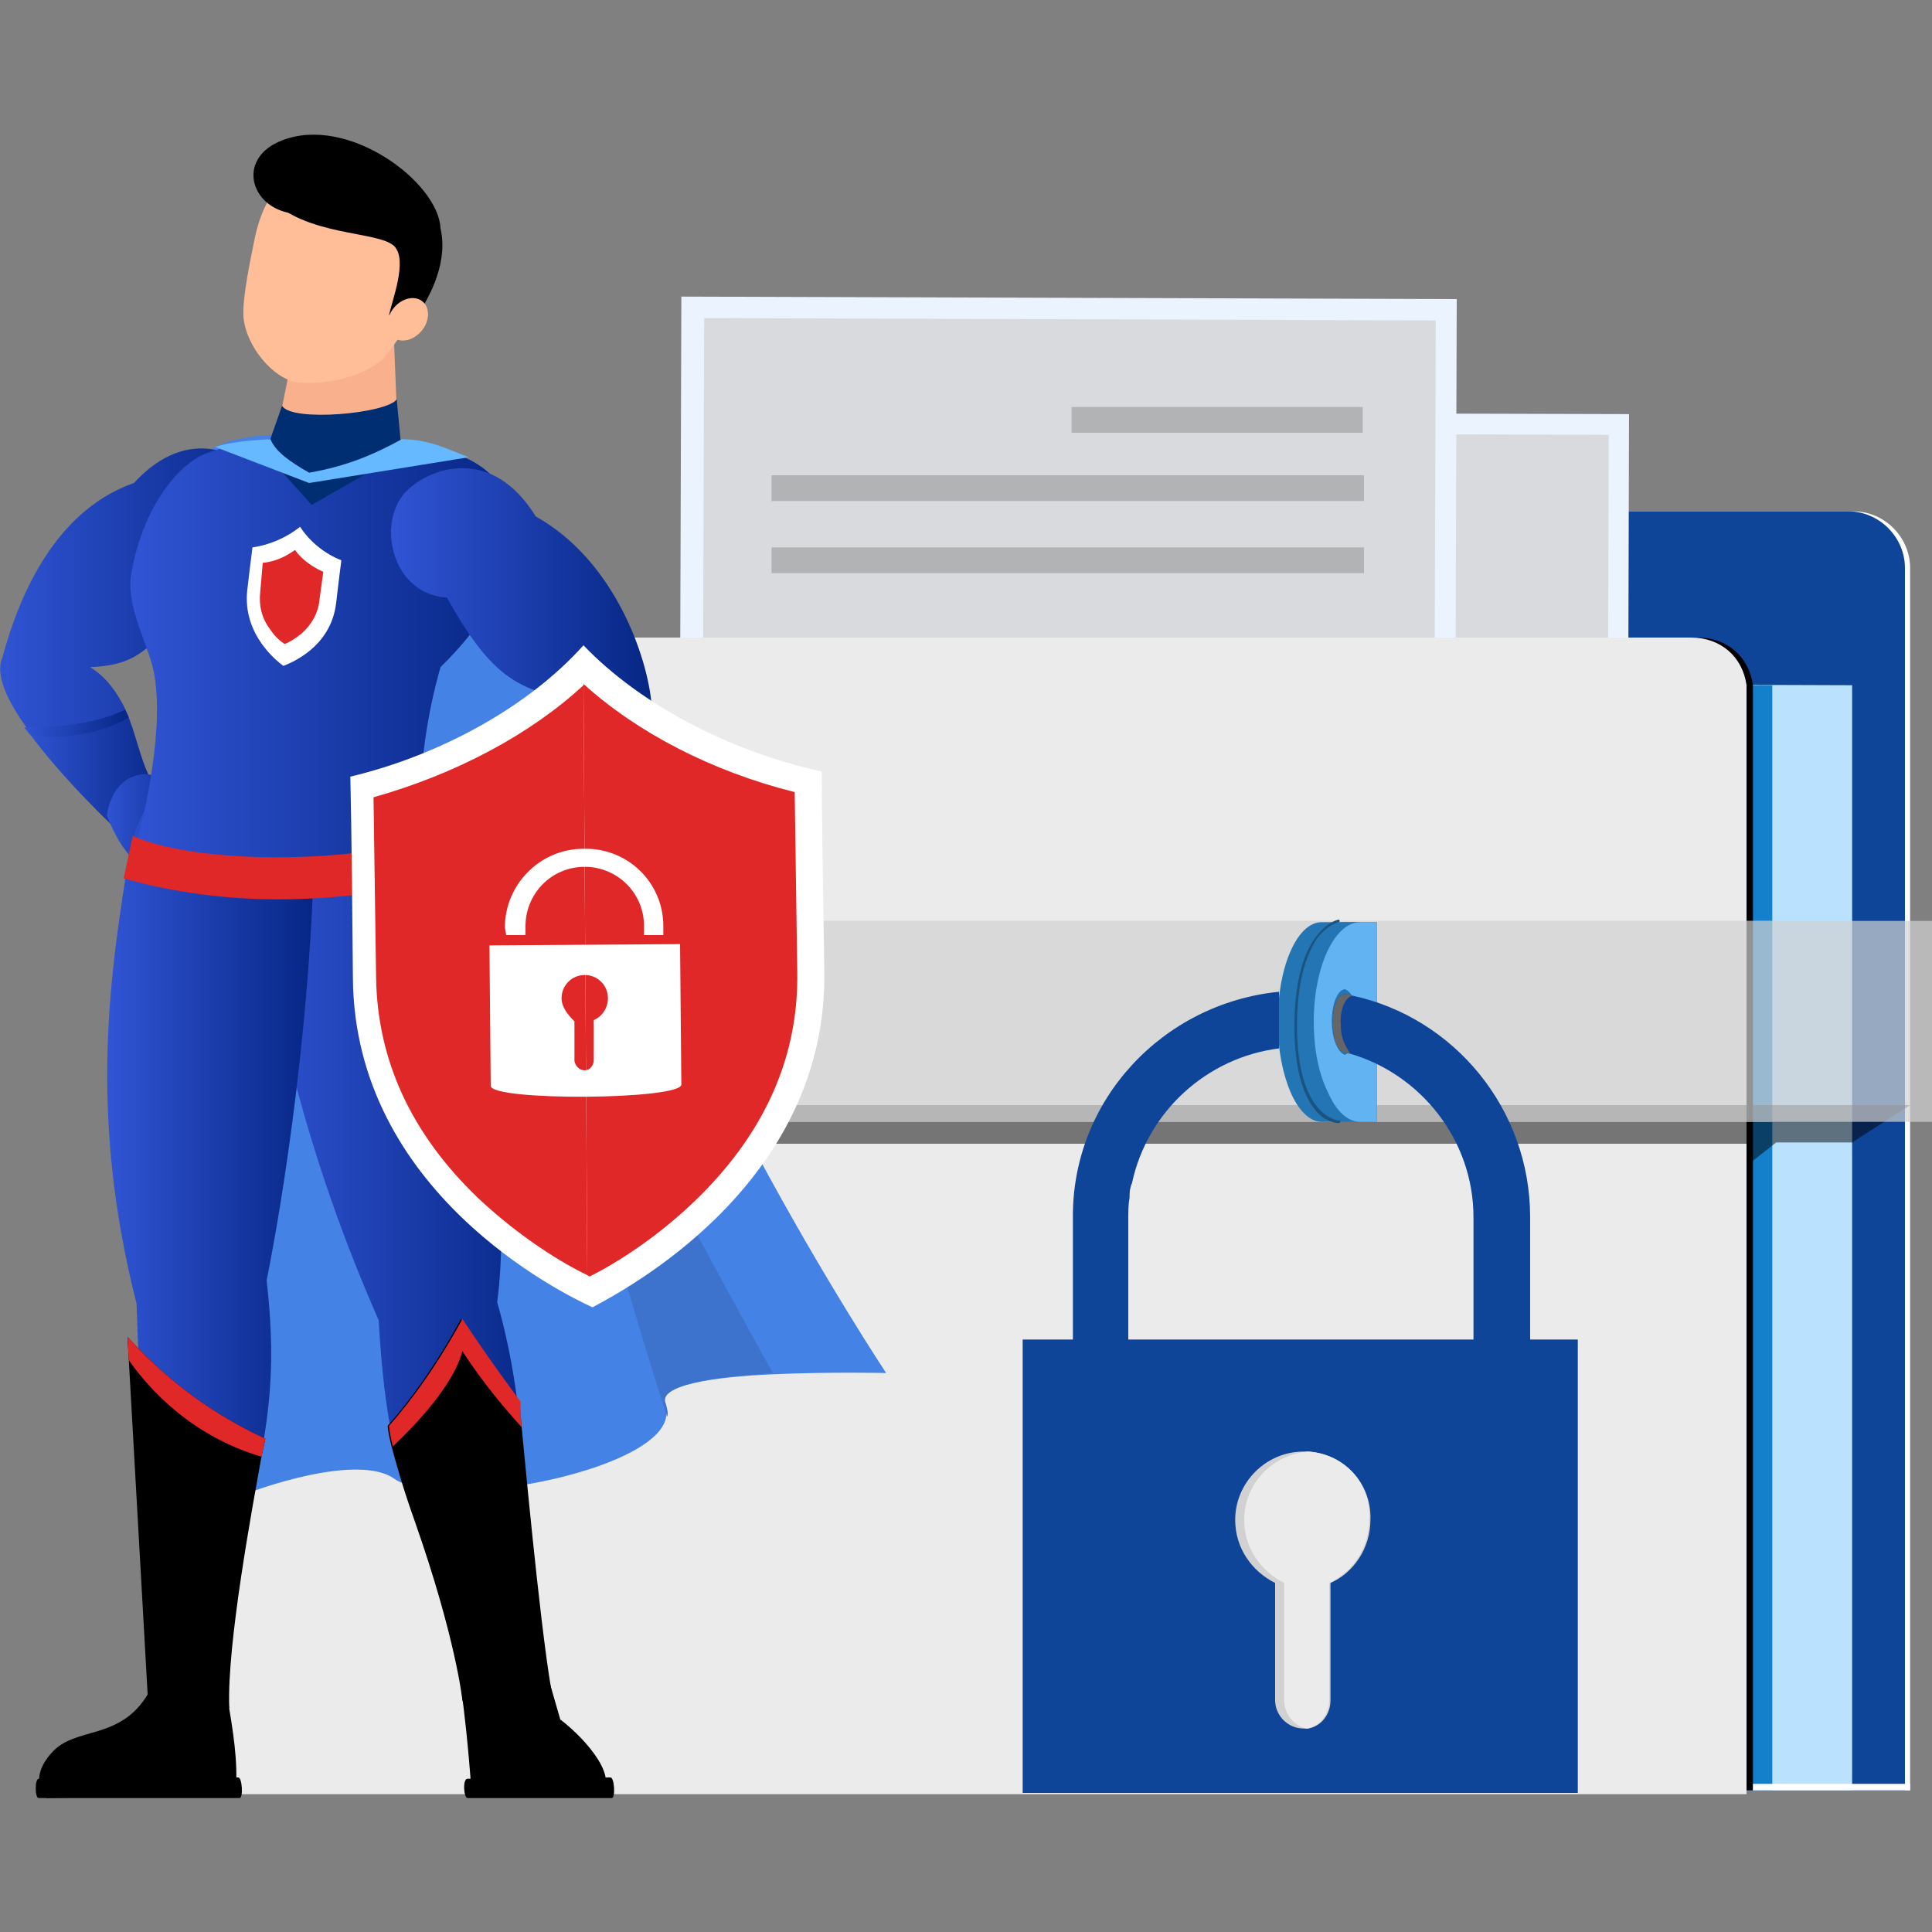 <?xml version="1.0" encoding="utf-8"?>
<!-- Generator: Adobe Illustrator 24.1.0, SVG Export Plug-In . SVG Version: 6.00 Build 0)  -->
<svg version="1.1" id="Layer_1" xmlns="http://www.w3.org/2000/svg" xmlns:xlink="http://www.w3.org/1999/xlink" x="0px" y="0px"
	 viewBox="0 0 150 150" style="enable-background:new 0 0 150 150;" xml:space="preserve">
<rect x="0" y="0" width="150" height="150" fill="#808080" stroke="none"/>
<style type="text/css">
	.st0{fill:#FFFFFF;}
	.st1{fill:#0F4599;}
	.st2{fill:#BAE2FF;}
	.st3{fill:#1480CC;}
	.st4{fill:#EBF3FF;}
	.st5{opacity:0.7;fill:#D1D1D1;enable-background:new    ;}
	.st6{fill:#E3EEFF;}
	.st7{opacity:0.7;}
	.st8{fill:#A3A3A3;}
	.st9{fill:#EBEBEB;}
	.st10{opacity:0.5;enable-background:new    ;}
	.st11{fill:#D1D1D1;}
	.st12{fill:#2475B3;}
	.st13{fill:#3F9EE6;}
	.st14{fill:#61B3F2;}
	.st15{fill:#1A5380;}
	.st16{fill:#666666;}
	.st17{fill:#4582E6;}
	.st18{fill:#3D73CC;}
	.st19{fill:url(#SVGID_1_);}
	.st20{fill:url(#SVGID_2_);}
	.st21{fill:url(#SVGID_3_);}
	.st22{fill:url(#SVGID_4_);}
	.st23{fill:url(#SVGID_5_);}
	.st24{fill:#DF2827;}
	.st25{fill:url(#SVGID_6_);}
	.st26{fill:url(#SVGID_7_);}
	.st27{fill:#F9B08C;}
	.st28{fill:#FFBE97;}
	.st29{fill:#002E73;}
	.st30{fill:url(#SVGID_8_);}
	.st31{fill:url(#SVGID_9_);}
	.st32{fill:url(#SVGID_10_);}
	.st33{fill:#D9FFFF;}
	.st34{fill:#66B8FF;}
</style>
<g id="Background">
</g>
<g>
	<g>
		<path class="st0" d="M92.5,49.5v-5.4c0-2.4,2-4.4,4.4-4.4h47c2.4,0,4.4,2,4.4,4.4V139H26.8V49.5H92.5z"/>
		<path class="st1" d="M92.1,49.5v-5.4c0-2.4,2-4.4,4.4-4.4h47c2.4,0,4.4,2,4.4,4.4V139H26.4V49.5H92.1z"/>
		<polygon class="st2" points="143.8,53.2 143.8,139 31.3,139 31.3,52.8 		"/>
		<polygon class="st3" points="137.6,53.2 137.6,139 25.1,139 25.1,52.8 		"/>
		<path d="M20.6,49.5h111.2c2.3,0,4,1.5,4.3,3.7V139H14.7V55.4C14.7,52.3,17.5,49.5,20.6,49.5z"/>
		<g>
			<g>
				
					<rect x="69.2" y="24.2" transform="matrix(2.800568e-03 -1 1 2.800568e-03 36.946 150.502)" class="st4" width="49.4" height="65"/>
				
					<rect x="71.3" y="25.6" transform="matrix(2.800548e-03 -1 1 2.800548e-03 37.375 150.211)" class="st5" width="45.4" height="61.6"/>
				<polygon class="st6" points="119.5,75.5 79.9,75.4 101.6,54.6 				"/>
				<polygon class="st6" points="101.5,75.5 68.2,75.4 86.3,58.2 				"/>
				<circle class="st6" cx="89.2" cy="50" r="4.6"/>
			</g>
		</g>
		<g>
			<g>
				
					<rect x="56.7" y="19.2" transform="matrix(3.204674e-03 -1 1 3.204674e-03 33.351 132.067)" class="st4" width="52.4" height="60.2"/>
				
					<rect x="58.9" y="20.5" transform="matrix(3.223732e-03 -1 1 3.223732e-03 33.827 131.73)" class="st5" width="48.2" height="56.8"/>
			</g>
			<g class="st7">
				<rect x="83.2" y="31.6" class="st8" width="22.6" height="2"/>
				<rect x="59.9" y="36.9" class="st8" width="46" height="2"/>
				<rect x="59.9" y="42.5" class="st8" width="46" height="2"/>
			</g>
		</g>
		<path class="st9" d="M20.1,49.5h111.2c2.3,0,4,1.5,4.3,3.7v86.1H14.2V55.4C14.2,52.3,16.9,49.5,20.1,49.5z"/>
		<rect x="136.1" y="138.5" class="st0" width="12.2" height="0.5"/>
		<polygon class="st10" points="148.3,85.8 143.8,88.7 137.9,88.7 136,90.2 136,88.8 14.7,88.8 14.7,85.8 		"/>
		<g class="st7">
			<g>
				<rect x="12.3" y="71.5" class="st11" width="137.7" height="15.6"/>
				<rect x="12.3" y="71.5" class="st11" width="125.3" height="15.6"/>
			</g>
		</g>
		<g>
			<g>
				<g>
					<path class="st12" d="M99.2,79.3c0,2.2,0.4,4.1,1,5.5s1.5,2.3,2.4,2.3h2.9V71.6h-2.9C100.7,71.6,99.2,75.1,99.2,79.3z
						 M101.9,81.9c-0.5-0.2-1-1.2-1-2.6c0-1.3,0.4-2.4,1-2.5c0.5,0.2,1,1.2,1,2.5C102.9,80.7,102.5,81.7,101.9,81.9z"/>
					<g>
						<path class="st13" d="M100.7,79.3c0,2.2,0.4,4.1,1.1,5.5c0.6,1.4,1.5,2.3,2.5,2.3h1.3V71.6h-1.3
							C102.3,71.6,100.7,75.1,100.7,79.3z M102,79.3c0-1.3,0.8-2.4,1.4-2.5c0.6,0.2,1,1.2,1,2.5s-0.4,2.4-1,2.6
							C102.9,81.7,102,80.7,102,79.3z"/>
					</g>
				</g>
				<g>
					<path class="st12" d="M100.6,79.3c0,2.2,0.4,4.1,1,5.5s1.5,2.3,2.4,2.3h2.9V71.6H104C102.1,71.6,100.6,75.1,100.6,79.3z
						 M103.3,81.9c-0.5-0.2-1-1.2-1-2.6c0-1.3,0.4-2.4,1-2.5c0.5,0.2,1,1.2,1,2.5C104.3,80.7,103.8,81.7,103.3,81.9z"/>
					<g>
						<path class="st14" d="M102,79.3c0,2.2,0.4,4.1,1.1,5.5c0.6,1.4,1.5,2.3,2.5,2.3h1.3V71.6h-1.3C103.6,71.6,102,75.1,102,79.3z
							 M103.4,79.3c0-1.3,0.4-2.4,1-2.5c0.6,0.2,1,1.2,1,2.5s-0.4,2.4-1,2.6C103.9,81.7,103.4,80.7,103.4,79.3z"/>
					</g>
					<path class="st15" d="M104,87.2c-0.1,0-0.8,0-1.6-0.7c-0.8-0.8-1.9-2.6-1.9-6.8c0-3.9,0.9-6,1.7-7c0.8-1.1,1.7-1.3,1.7-1.3
						c0.1,0,0.1,0,0.1,0.1s0,0.1-0.1,0.1l0,0c0,0-0.8,0.2-1.6,1.2c-0.7,1-1.6,3-1.6,6.8c0,4,1,5.8,1.8,6.6C103.3,87,104,87,104,87
						C104.1,87,104.1,87,104,87.2C104.1,87.2,104.1,87.2,104,87.2L104,87.2z"/>
				</g>
			</g>
			<path class="st1" d="M104.4,81.7c0.1,0,0.2,0.1,0.4,0.1l0,0c5.5,1.6,9.6,6.7,9.6,12.7v13h4.4v-13c0-8.4-5.9-15.5-13.8-17.2
				c-0.2-0.1-0.3-0.1-0.5-0.1C103.2,76.9,103.1,81.5,104.4,81.7z"/>
			<path class="st1" d="M99.3,77v4.4c-5.6,0.7-10.2,4.9-11.4,10.4c0,0.1-0.1,0.2-0.1,0.3c-0.1,0.3-0.1,0.6-0.1,0.9
				c-0.1,0.5-0.1,1.1-0.1,1.6v13h-4.3v-13C83.2,85.4,90.3,77.9,99.3,77z"/>
			<path class="st16" d="M104.4,81.7c0.1,0,0.2,0.1,0.4,0.1c-0.1-0.3-0.7-0.9-0.7-2.2c-0.1-1.3,0.4-2.2,0.9-2.3
				c-0.2-0.1-0.3-0.1-0.5-0.1C103.2,76.9,103.1,81.5,104.4,81.7z"/>
			<rect x="79.4" y="104" class="st1" width="43.1" height="35.2"/>
			<path class="st11" d="M101.6,112.7c-0.1,0-0.3,0-0.4,0c-2.9,0-5.3,2.4-5.3,5.3c0,2.2,1.3,4,3.1,4.9v9.1c0,1.2,1,2.2,2.2,2.2
				c0.1,0,0.2,0,0.3,0h0.1c1-0.2,1.7-1.1,1.7-2.2v-9.1c1.8-0.8,3.1-2.7,3.1-4.9C106.5,115.2,104.4,112.9,101.6,112.7z"/>
			<path class="st9" d="M101.6,112.7c-2.8,0.2-5,2.5-5,5.3c0,2.2,1.3,4,3.1,4.9v9.1c0,1.1,0.8,2,1.7,2.2h0.1c1-0.2,1.7-1.1,1.7-2.2
				v-9.1c1.8-0.8,3.1-2.7,3.1-4.9C106.5,115.2,104.4,112.9,101.6,112.7z"/>
		</g>
	</g>
	<g>
		<g>
			<path class="st17" d="M68.8,106.6c0,0-4.4-0.1-8.8,0.1c-4.5,0.2-9,0.8-8.4,2.4c0.1,0.4,0.2,0.7,0.1,1c-0.9,4.2-17.4,7.3-21.1,4.7
				c-2.7-1.9-10.2,0.5-13.3,1.9c-5.8-39.1-6-79.1-0.8-81.9C21.7,32,36,35.5,36,35.5s7.3,1.9,10.2,21.8
				C49.3,77.2,68.8,106.6,68.8,106.6z"/>
			<path class="st18" d="M51.7,109c0.1,0.4,0.2,0.7,0.1,1c-4.5-13.6-15-52.6-11.2-42c3.7,10.2,15.2,31,19.4,38.6
				C55.5,106.9,51,107.5,51.7,109z"/>
			<g>
				<g>
					<g>
						<g>
							
								<linearGradient id="SVGID_1_" gradientUnits="userSpaceOnUse" x1="1.206132e-02" y1="101.941" x2="21.318" y2="101.941" gradientTransform="matrix(1 0 0 -1 0 152)">
								<stop  offset="0" style="stop-color:#3054D4"/>
								<stop  offset="1" style="stop-color:#062684"/>
							</linearGradient>
							<path class="st19" d="M16,45.1c-4.3,5.2-5,6.5-9,6.7c1.3,0.8,2.1,2,2.7,3.2l0,0c1.2,2.6,1.3,5.6,3.4,7.2l-2.4,2.4L10,65.3
								c0,0-0.1-0.1-0.2-0.2c-1.1-1-5.3-5-7.8-8.7c-1.5-2.1-2.4-4.1-1.8-5.4c1-3.7,3.6-11.2,10.2-13.5c4.3-4.7,8.6-2.2,10.1-0.2
								C22.6,40,20.5,45.6,16,45.1z"/>
							
								<linearGradient id="SVGID_2_" gradientUnits="userSpaceOnUse" x1="1.957" y1="91.9" x2="13.105" y2="91.9" gradientTransform="matrix(1 0 0 -1 0 152)">
								<stop  offset="0" style="stop-color:#3054D4"/>
								<stop  offset="1" style="stop-color:#062684"/>
							</linearGradient>
							<path class="st20" d="M13.1,62.3l-2.4,2.4l-0.9,0.4c-1-0.9-4.8-4.5-7.4-8c-0.2-0.2-0.3-0.4-0.5-0.6c1.3,0,5.3-0.1,7.8-1.4
								l0,0c0.1,0.2,0.2,0.4,0.3,0.7C10.9,58.1,11.2,60.8,13.1,62.3z"/>
							
								<linearGradient id="SVGID_3_" gradientUnits="userSpaceOnUse" x1="1.957" y1="95.855" x2="9.996" y2="95.855" gradientTransform="matrix(1 0 0 -1 0 152)">
								<stop  offset="0" style="stop-color:#3054D4"/>
								<stop  offset="1" style="stop-color:#062684"/>
							</linearGradient>
							<path class="st21" d="M10,55.7c-2.7,1.6-5.8,1.6-7.6,1.4c-0.2-0.2-0.3-0.4-0.5-0.6c1.3,0,5.3-0.1,7.8-1.4l0,0
								C9.8,55.3,9.9,55.5,10,55.7z"/>
						</g>
						
							<linearGradient id="SVGID_4_" gradientUnits="userSpaceOnUse" x1="8.224" y1="88.206" x2="15.772" y2="88.206" gradientTransform="matrix(1 0 0 -1 0 152)">
							<stop  offset="0" style="stop-color:#3054D4"/>
							<stop  offset="1" style="stop-color:#062684"/>
						</linearGradient>
						<path class="st22" d="M11.3,60.1c0,0,2.8,0.3,3.6,1c0.7,0.6,0.3,1.4,0.3,1.4c1.5,0.8,0,4.1-2.6,4.9s-4.3-4.1-4.3-4.1
							S8.6,60.2,11.3,60.1z"/>
					</g>
				</g>
				<g>
					<path d="M46.4,139.4H37c-0.2-0.1-0.3-0.2-0.4-0.4c-0.5-7-1.2-10.4-1.2-10.4l6.6-0.3l1.5,5.2C45.6,135.1,48.3,138.3,46.4,139.4z
						"/>
					<path d="M36.3,139.6h11.2c0.3,0,0.2-1.6-0.1-1.6l-11.1,0.1C35.9,138.1,36,139.6,36.3,139.6z"/>
				</g>
				
					<linearGradient id="SVGID_5_" gradientUnits="userSpaceOnUse" x1="19.294" y1="57.855" x2="42.589" y2="57.855" gradientTransform="matrix(1 0 0 -1 0 152)">
					<stop  offset="0" style="stop-color:#3054D4"/>
					<stop  offset="1" style="stop-color:#062684"/>
				</linearGradient>
				<path class="st23" d="M32.4,64.6c1.5,4.1,8,23,6.2,36.5c2.6,9,1.8,16.7,4.1,29.9l-6.7,0.4c-2.7-16.1-5.7-13-6.6-28.9
					C23.9,90,21,78.2,19.5,66C18,56.7,29.3,51.9,32.4,64.6z"/>
				<path d="M35.9,132c0,0-0.5-4.8-3.7-13.9c-1-2.8-1.5-4.7-1.8-5.8c-0.3-1.2-0.3-1.6-0.3-1.6c1.7-1.9,3.8-4.8,5.7-8.3
					c2.1,3.2,4.5,6.4,4.5,6.4s0.1,0.8,0.2,2c0.5,5.2,1.8,18.9,2.6,21.8C44.1,136.1,37.9,138.1,35.9,132z"/>
				<path class="st24" d="M40.5,110.8c-1.1-1.2-3-3.4-4.6-5.9c-0.7,2.7-3.8,5.9-5.4,7.4c-0.3-1.2-0.3-1.6-0.3-1.6
					c1.7-1.9,3.8-4.8,5.7-8.3c2.1,3.2,4.5,6.4,4.5,6.4S40.4,109.5,40.5,110.8z"/>
				
					<linearGradient id="SVGID_6_" gradientUnits="userSpaceOnUse" x1="8.442" y1="57.493" x2="24.466" y2="57.493" gradientTransform="matrix(1 0 0 -1 0 152)">
					<stop  offset="0" style="stop-color:#3054D4"/>
					<stop  offset="1" style="stop-color:#062684"/>
				</linearGradient>
				<path class="st25" d="M24.4,66.3c-0.5,17.9-3.7,33.1-3.7,33.1c1.4,12.2-1.7,14.5-3.1,32l-6.1-0.1c0-7.1-0.4-15.9-0.9-30.1
					c-3.8-14.9-2-25.8-0.6-34.7C11.7,56.4,25.4,53.1,24.4,66.3z"/>
				<path d="M17.6,131.5c0.5,2.9,0.9,5.2,0.7,7.8l-14.7,0.3c0,0-1.5-1.4,0.4-3.5c1.8-2.1,5.3-0.9,7.5-4.6H17.6z"/>
				<path d="M3,139.6h15.6c0.3,0,0.2-1.6-0.1-1.6L3,138.1C2.7,138.1,2.7,139.6,3,139.6z"/>
				<path d="M20.6,111.7c0,0-0.1,0.5-0.3,1.4c-0.7,3.9-2.7,14.6-2.5,19.5c-2.8,3.3-6.3-0.4-6.3-0.4L10,105.6l-0.1-1.8
					C13.8,108.1,17.8,110.4,20.6,111.7z"/>
				<path class="st24" d="M20.6,111.7c0,0-0.1,0.5-0.3,1.4c-5.4-1.6-8.7-5.2-10.3-7.5l-0.1-1.8C13.8,108.1,17.8,110.4,20.6,111.7z"
					/>
				
					<linearGradient id="SVGID_7_" gradientUnits="userSpaceOnUse" x1="10.21" y1="101.376" x2="39.791" y2="101.376" gradientTransform="matrix(1 0 0 -1 0 152)">
					<stop  offset="0" style="stop-color:#3054D4"/>
					<stop  offset="1" style="stop-color:#062684"/>
				</linearGradient>
				<path class="st26" d="M10.6,65.5c0,3.1,22,2.2,22-0.9c-0.1-5.1,0.6-9.3,1.6-12.8c6.6-6.5,6.2-11.5,4.5-14.2
					c-2.9-4.7-17.5-4.4-22.7-2.4c-2.1,0.8-4.9,4.1-5.8,9.3c-0.5,2.7,1.5,5.8,1.8,8C12.8,57.4,10.8,64.7,10.6,65.5z"/>
				<path class="st27" d="M24.3,37.3c1.1-0.9,5.4-2.2,6.6-3.1l-0.3-7.5l-4.3-0.4c-1.2,0.1-2.5,0.4-3.5,0.8l-1,5L21.7,33
					C21.2,34.1,22.2,35.4,24.3,37.3z"/>
				<g>
					<g>
						<path class="st28" d="M19.8,18.4c-0.3,1.5-1,4.7-0.9,6.2c0.2,2.3,2.3,4.8,4.2,5.1c2.2,0.2,5-0.4,6.6-1.8
							c0.9-1,2.6-3.5,3.4-5.6c1.6-4.4-1.5-8.3-5.5-9.2C23.5,12.3,20.8,13.8,19.8,18.4z"/>
						<path d="M31.7,25.4c0.8-1.5-0.3-2.1-1.5-0.9c0.2-1.1,1.5-4.3,0.4-5.4c-1.3-1.2-6.8-0.7-9.8-3.8c0,0,2.2-4.9,9.5-2
							C38.5,17.6,31.7,25.4,31.7,25.4z"/>
						
							<ellipse transform="matrix(0.639 -0.769 0.769 0.639 -7.67 33.322)" class="st28" cx="31.7" cy="24.8" rx="1.8" ry="1.4"/>
					</g>
				</g>
				<path class="st29" d="M21.9,31.5c0.7,1.3,8.2,0.6,8.9-0.5l0.4,4.2l-7,4l-3.6-4L21.9,31.5z"/>
				<path d="M34.2,17.7C34,14.1,27,8.9,21.9,10.9c-3.4,1.3-2.6,4.9,0.4,5.6C24.9,17,32.1,13.9,34.2,17.7z"/>
				<path class="st24" d="M10.3,64.9c5.7,2.5,19,1.9,23,0l1,3.4c-8.6,2-16.9,2.1-24.7-0.1L10.3,64.9z"/>
				<g>
					<g>
						<g>
							
								<linearGradient id="SVGID_8_" gradientUnits="userSpaceOnUse" x1="30.404" y1="100.176" x2="50.706" y2="100.176" gradientTransform="matrix(1 0 0 -1 0 152)">
								<stop  offset="0" style="stop-color:#3054D4"/>
								<stop  offset="1" style="stop-color:#062684"/>
							</linearGradient>
							<path class="st30" d="M48.8,58.6C45,62.7,37,67.3,37,67.3l-2.5-3.5c2.5-1.4,4-5,6.4-7.5c0.8-0.9,1.8-1.6,2.9-2
								c-3.9-1-5.8-2-9.1-7.9c-4.5-0.3-5.5-6.2-3-8.4c1.8-1.7,6.5-3.4,9.9,2.1c6.1,3.4,8.7,10.9,9,14.7
								C50.9,55.8,50.1,57.2,48.8,58.6z"/>
						</g>
						<path class="st28" d="M36.7,62c0,0-2.8-0.3-3.7,0.3c-0.8,0.5-0.5,1.3-0.5,1.3c-1.6,0.6-0.8,4,1.7,5.3c2.4,1.3,5-3.3,5-3.3
							S39.3,62.6,36.7,62z"/>
						
							<linearGradient id="SVGID_9_" gradientUnits="userSpaceOnUse" x1="34.5" y1="90.1" x2="48.77" y2="90.1" gradientTransform="matrix(1 0 0 -1 0 152)">
							<stop  offset="0" style="stop-color:#3054D4"/>
							<stop  offset="1" style="stop-color:#062684"/>
						</linearGradient>
						<path class="st31" d="M48.8,58.6c-0.2,0.2-0.5,0.5-0.7,0.8c-4,3.9-11.1,8-11.1,8l-2.5-3.5c2.2-1.2,3.5-4.1,5.4-6.4
							c0.3-0.4,0.6-0.8,1-1.1C41.8,56.8,44.7,58.3,48.8,58.6z"/>
						
							<linearGradient id="SVGID_10_" gradientUnits="userSpaceOnUse" x1="39.914" y1="94.15" x2="48.759" y2="94.15" gradientTransform="matrix(1 0 0 -1 0 152)">
							<stop  offset="0" style="stop-color:#3054D4"/>
							<stop  offset="1" style="stop-color:#062684"/>
						</linearGradient>
						<path class="st32" d="M48.8,58.6c-0.2,0.2-0.5,0.5-0.7,0.8c-3.4-0.2-6.7-1.4-8.1-2c0.3-0.4,0.6-0.8,1-1.1
							C41.8,56.8,44.7,58.3,48.8,58.6z"/>
					</g>
				</g>
				<g>
					<g>
						<g>
							<g>
								<path class="st33" d="M26.5,43.5L26.5,43.5C26.5,43.5,26.5,43.4,26.5,43.5C26.5,43.4,26.5,43.5,26.5,43.5z"/>
								<path class="st33" d="M26.5,43.5L26.5,43.5C26.5,43.5,26.5,43.4,26.5,43.5C26.5,43.4,26.5,43.5,26.5,43.5z"/>
								<path class="st33" d="M19.6,42.5L19.6,42.5L19.6,42.5L19.6,42.5z"/>
								<path class="st33" d="M19.6,42.5L19.6,42.5L19.6,42.5L19.6,42.5z"/>
								<path class="st0" d="M23.3,40.9c0.7,1.1,1.9,2.1,3.2,2.6c0,0.1-0.1,0.7-0.4,3.3c-0.4,3.5-3.6,4.7-4.1,4.9
									c-0.4-0.3-3.2-2.4-2.8-5.9c0.3-2.6,0.4-3.2,0.4-3.3C21,42.3,22.3,41.7,23.3,40.9z"/>
							</g>
						</g>
						<path class="st24" d="M22.9,42.7L22.9,42.7c-0.7,0.5-1.5,0.9-2.5,1L20.2,46c-0.1,1,0.1,2,0.8,2.9c0.4,0.6,0.8,0.9,1.1,1.1l0,0
							c0.3-0.1,0.8-0.4,1.3-0.8c0.8-0.7,1.3-1.6,1.4-2.6l0.3-2.2C24.2,44,23.4,43.4,22.9,42.7z"/>
					</g>
				</g>
			</g>
			<path class="st34" d="M21,34.1c0.4,1,1.6,1.8,3,2.6c2.9-0.5,5-1.4,7.2-2.6c2.1,0,3.6,0.8,5.2,1.4l-12.4,2l-7.3-2.8
				C17.6,34.4,19,34.2,21,34.1z"/>
		</g>
		<g>
			<g>
				<g>
					<g>
						<path class="st33" d="M63.8,59.9L63.8,59.9C63.8,59.8,63.8,59.8,63.8,59.9C63.8,59.8,63.8,59.9,63.8,59.9z"/>
						<path class="st33" d="M63.8,59.9L63.8,59.9C63.8,59.8,63.8,59.8,63.8,59.9C63.8,59.8,63.8,59.9,63.8,59.9z"/>
						<path class="st33" d="M27,60.3C27,60.3,27,60.2,27,60.3C27,60.2,27,60.2,27,60.3L27,60.3z"/>
						<path class="st33" d="M27,60.3C27,60.3,27,60.2,27,60.3C27,60.2,27,60.2,27,60.3L27,60.3z"/>
						<path class="st0" d="M45.3,50.1c4.3,4.5,11.2,8.2,18.5,9.8c0,0.5,0,3.2,0.2,15.6c0.2,16.5-15.6,24.7-18,26
							c-2.4-1.1-18.5-9-18.6-25.6c-0.1-12.4-0.2-15.1-0.2-15.6C34.3,58.6,41.1,54.8,45.3,50.1z"/>
					</g>
				</g>
				<path class="st24" d="M45.3,53.1c4.2,3.8,10,6.8,16.4,8.4l0.2,14c0.1,6.4-2.4,12.2-7.5,17.3c-3.3,3.3-6.8,5.4-8.6,6.3
					c-0.1,0-0.2-0.1-0.2-0.1L45.3,53.1L45.3,53.1z"/>
				<path class="st24" d="M45.3,53.2L45.6,99c-1.9-0.9-5.2-2.9-8.5-6c-5.2-5-7.8-10.7-7.9-17.1l-0.2-14C35.4,60.1,41.2,57,45.3,53.2
					z"/>
			</g>
			<g>
				<path class="st0" d="M38,73.4l0.1,10.9c0,1.2,14.8,1.1,14.8-0.1l-0.1-10.9L38,73.4z M43.6,77.5c0-1,0.8-1.8,1.8-1.8
					s1.8,0.8,1.8,1.8c0,0.7-0.4,1.4-1.1,1.7v3.1c0,0.4-0.3,0.8-0.7,0.8s-0.7-0.3-0.8-0.7v-3.1C44.1,78.8,43.6,78.2,43.6,77.5z"/>
				<path class="st0" d="M39.3,72.6h1.5v-0.7c0-2.5,2-4.6,4.6-4.6c2.5,0,4.6,2,4.6,4.6v0.7h1.5v-0.7c0-3.4-2.8-6.1-6.2-6
					c-3.4,0-6.1,2.8-6.1,6.1L39.3,72.6z"/>
			</g>
		</g>
	</g>
</g>
</svg>
